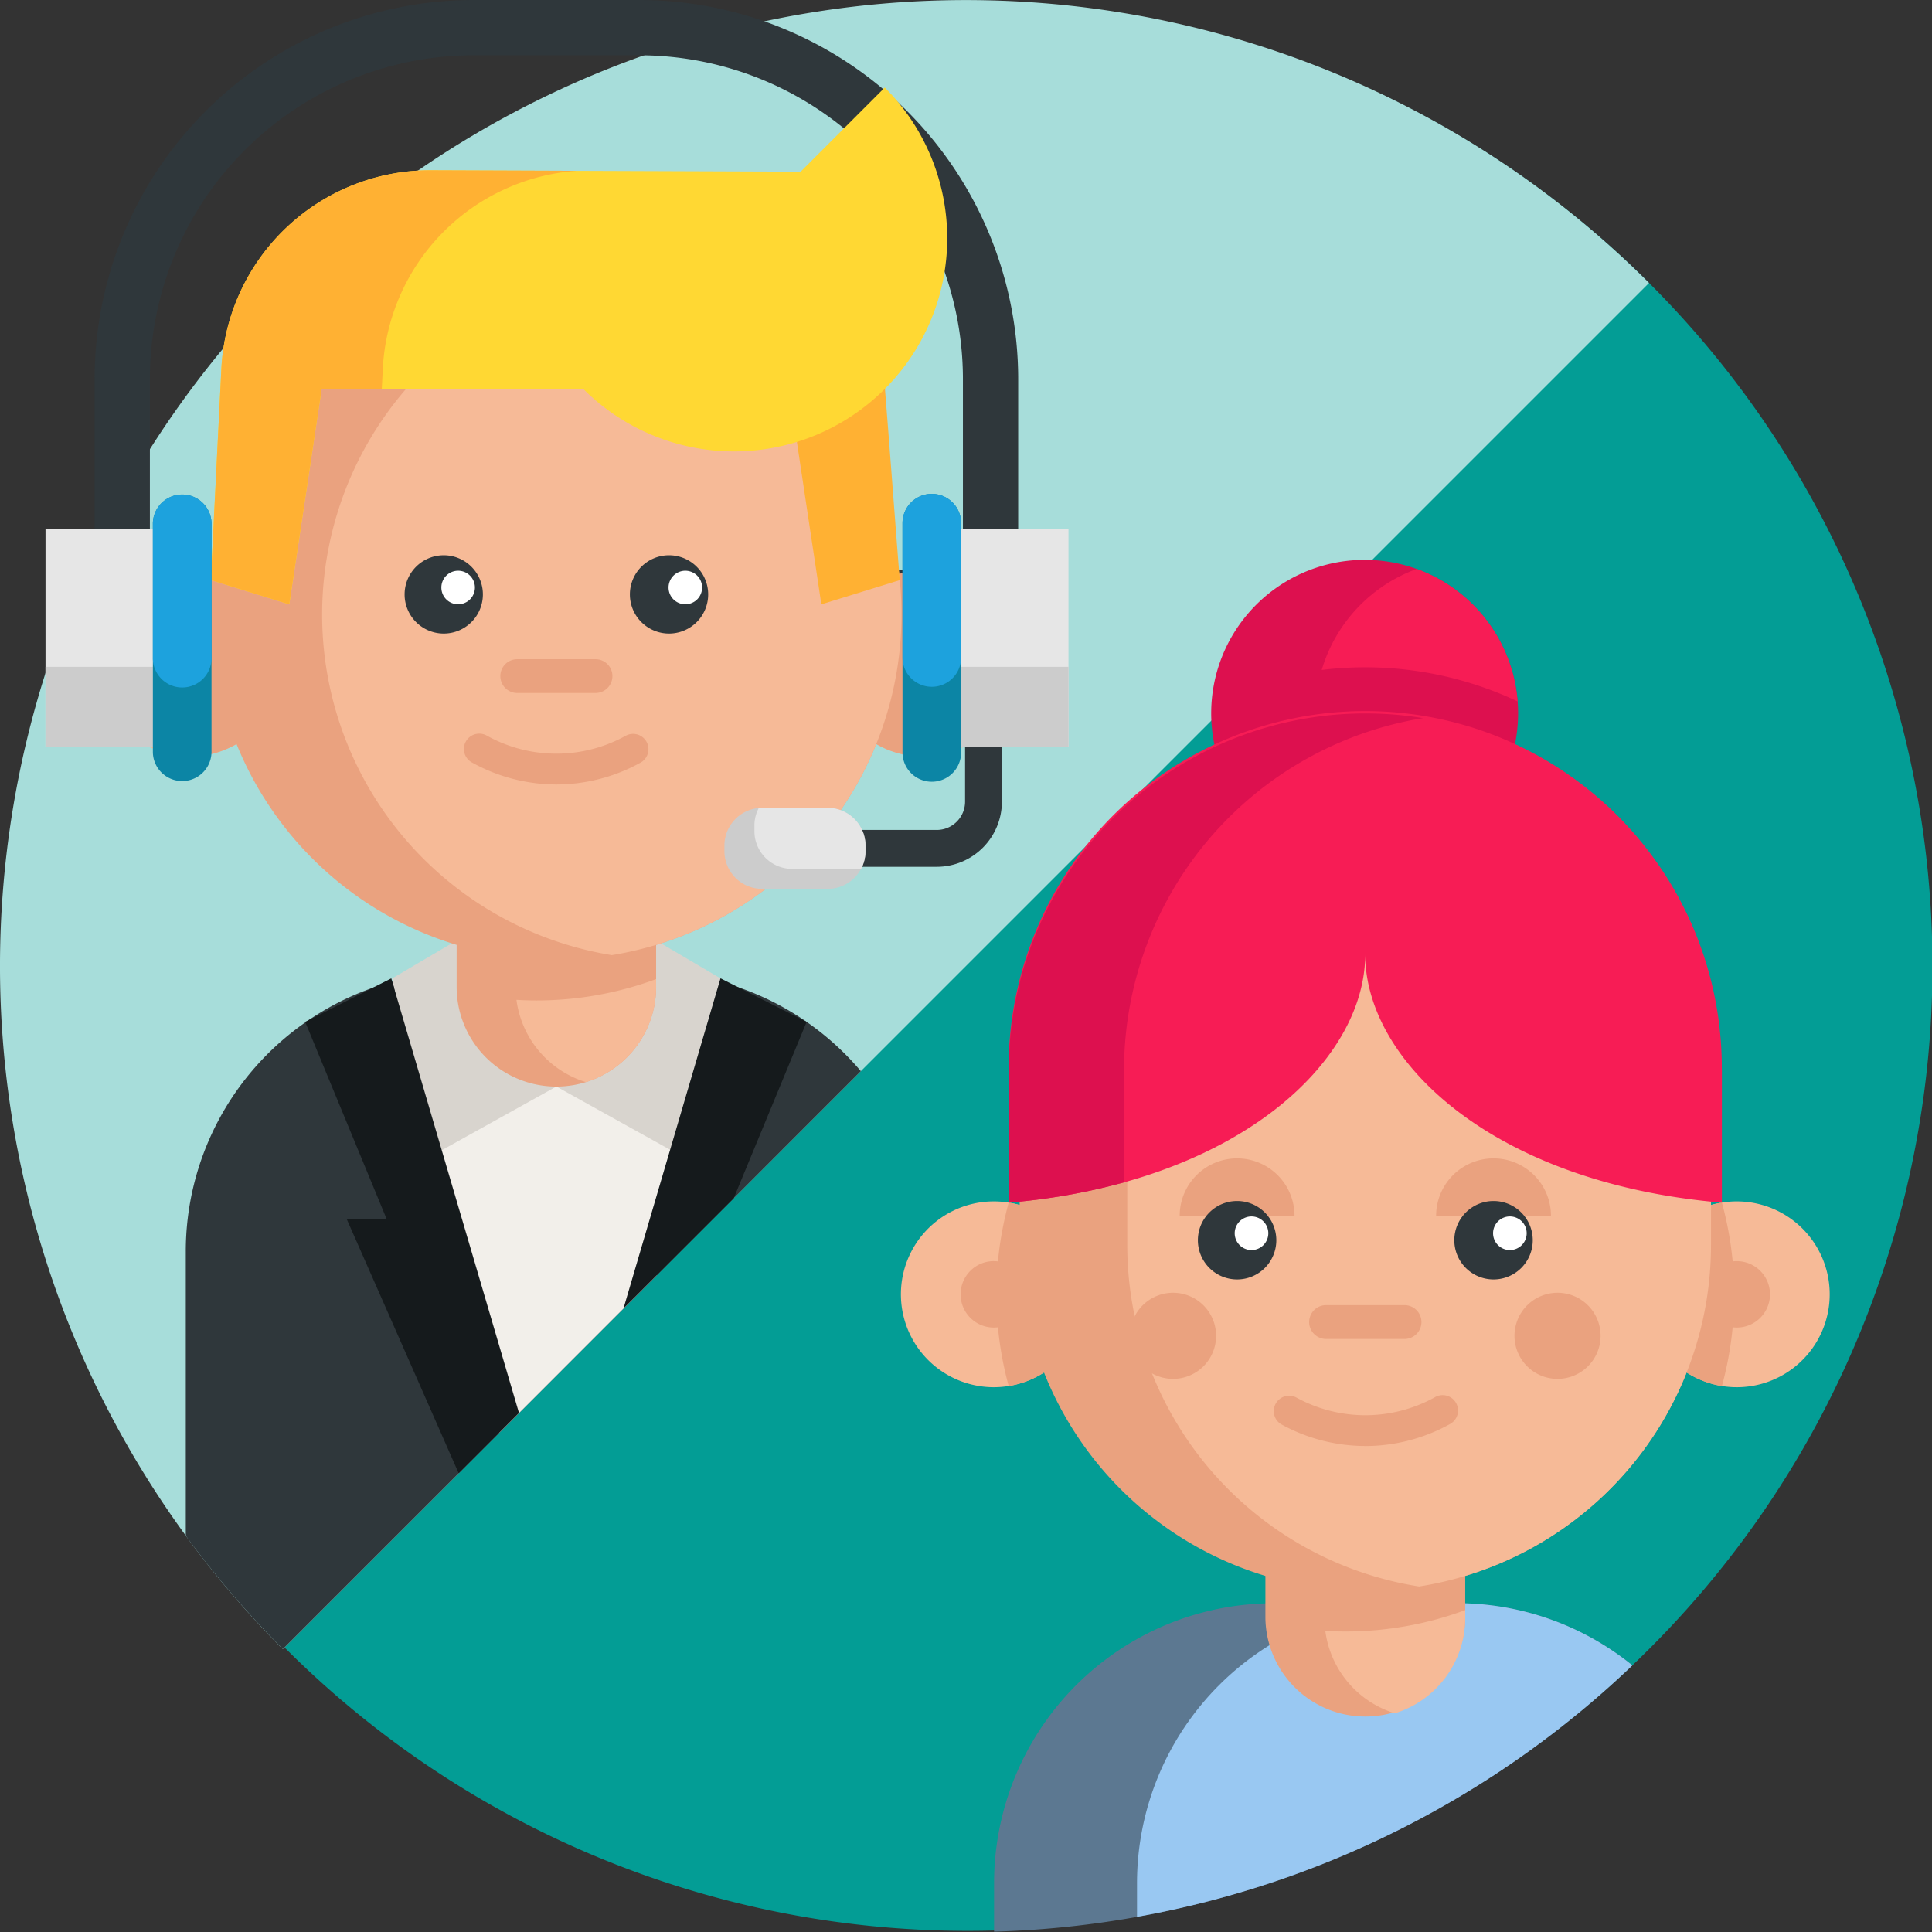 <svg id="Grupo_147872" data-name="Grupo 147872" xmlns="http://www.w3.org/2000/svg" xmlns:xlink="http://www.w3.org/1999/xlink" width="124.041" height="124.04" viewBox="0 0 124.041 124.04">
  <rect x="0" y="0" width="124.041" height="124.04" fill="#333333" stroke="none"/>
  <defs>
    <clipPath id="clip-path">
      <rect id="Rectángulo_39097" data-name="Rectángulo 39097" width="124.041" height="124.04" transform="translate(0 0)" fill="none"/>
    </clipPath>
  </defs>
  <g id="Grupo_147873" data-name="Grupo 147873" clip-path="url(#clip-path)">
    <path id="Trazado_211242" data-name="Trazado 211242" d="M105.875,105.876q-.531.531-1.071,1.043a61.947,61.947,0,1,1,1.071-1.043" fill="#039d95"/>
    <path id="Trazado_211243" data-name="Trazado 211243" d="M105.875,18.166l-50.6,50.6L47.1,76.936,42.161,81.88,32.045,92l-13.88,13.88a62.02,62.02,0,0,1,87.71-87.71" fill="#a7ddda"/>
    <path id="Trazado_211244" data-name="Trazado 211244" d="M65.371,40.155H6.075V24.322A24.349,24.349,0,0,1,30.4,0H41.049A24.35,24.35,0,0,1,65.371,24.322ZM9.623,36.607h52.2V24.322A20.8,20.8,0,0,0,41.049,3.549H30.4A20.8,20.8,0,0,0,9.623,24.322Z" fill="#2f373b"/>
    <path id="Trazado_211245" data-name="Trazado 211245" d="M55.272,68.77,33.322,90.72l-3.871,3.871L18.166,105.876A62.293,62.293,0,0,1,11.928,98.6V80.359a17.926,17.926,0,0,1,7.678-14.72c.074-.051.147-.1.223-.152a17.762,17.762,0,0,1,4.078-2.058c.421-.147.848-.281,1.281-.4.013,0,.026-.007.038-.01q.418-.114.848-.2a17.592,17.592,0,0,1,2.334-.344c.486-.041.975-.061,1.471-.061H41.567a17.913,17.913,0,0,1,3.8.405c.071.013.142.03.213.046.205.048.413.1.615.154a.022.022,0,0,1,.015,0,17.981,17.981,0,0,1,9.058,5.751" fill="#2f373b"/>
    <path id="Trazado_211246" data-name="Trazado 211246" d="M46.26,62.816l-.046.2L42.162,81.88,32.046,92c-.2-.015-.4-.03-.6-.048l-6.22-28.927-.043-.2Z" fill="#f2efea"/>
    <path id="Trazado_211247" data-name="Trazado 211247" d="M35.72,69.759,27.64,74.25,25.182,62.816l5.02-2.957" fill="#d8d4ce"/>
    <path id="Trazado_211248" data-name="Trazado 211248" d="M35.72,69.759,43.8,74.25l2.458-11.434-5.02-2.957" fill="#d8d4ce"/>
    <path id="Trazado_211249" data-name="Trazado 211249" d="M42.125,55.5v7.858a6.4,6.4,0,0,1-12.807,0V55.5Z" fill="#eaa27f"/>
    <path id="Trazado_211250" data-name="Trazado 211250" d="M42.125,62.859v.5a6.4,6.4,0,0,1-4.51,6.116,6.4,6.4,0,0,1-4.457-5.282q.642.039,1.29.039a22.122,22.122,0,0,0,7.677-1.371" fill="#f6ba97"/>
    <path id="Trazado_211251" data-name="Trazado 211251" d="M51.789,65.606,47.105,76.937l-7.076,7.075,6.17-21,.06-.2Z" fill="#151a1c"/>
    <path id="Trazado_211252" data-name="Trazado 211252" d="M33.321,90.72,29.45,94.591l-7.2-16.346h2.565L19.606,65.638l-.013-.033.235-.119,4.079-2.058,1.215-.612.06.2,0,.015Z" fill="#151a1c"/>
    <path id="Trazado_211253" data-name="Trazado 211253" d="M18.156,42.618a5.949,5.949,0,1,1-5-5.879,5.956,5.956,0,0,1,5,5.879" fill="#f6ba97"/>
    <path id="Trazado_211254" data-name="Trazado 211254" d="M18.156,42.618a5.956,5.956,0,0,1-5,5.879,22.27,22.27,0,0,1,0-11.758,5.956,5.956,0,0,1,5,5.879" fill="#eaa27f"/>
    <path id="Trazado_211255" data-name="Trazado 211255" d="M12.2,40.49a2.129,2.129,0,1,1-2.128,2.128A2.128,2.128,0,0,1,12.2,40.49" fill="#eaa27f"/>
    <path id="Trazado_211256" data-name="Trazado 211256" d="M53.287,42.618a5.949,5.949,0,1,0,5-5.879,5.956,5.956,0,0,0-5,5.879" fill="#f6ba97"/>
    <path id="Trazado_211257" data-name="Trazado 211257" d="M53.287,42.618a5.956,5.956,0,0,0,5,5.879,22.27,22.27,0,0,0,0-11.758,5.956,5.956,0,0,0-5,5.879" fill="#eaa27f"/>
    <path id="Trazado_211258" data-name="Trazado 211258" d="M59.242,40.49a2.129,2.129,0,1,1-2.128,2.128,2.128,2.128,0,0,1,2.128-2.128" fill="#eaa27f"/>
    <path id="Trazado_211259" data-name="Trazado 211259" d="M57.879,39.453a22.158,22.158,0,0,1-18.6,21.87,21.916,21.916,0,0,1-3.556.287,22.157,22.157,0,0,1,0-44.314,21.8,21.8,0,0,1,3.556.287,22.158,22.158,0,0,1,18.6,21.87" fill="#eaa27f"/>
    <path id="Trazado_211260" data-name="Trazado 211260" d="M57.879,39.453a22.158,22.158,0,0,1-18.6,21.87,22.158,22.158,0,0,1,0-43.74A22.163,22.163,0,0,1,57.77,37.244c.072.727.109,1.465.109,2.209" fill="#f6ba97"/>
    <path id="Trazado_211261" data-name="Trazado 211261" d="M35.722,50.366a11.2,11.2,0,0,1-5.4-1.4.986.986,0,1,1,.95-1.727,9.194,9.194,0,0,0,8.9,0,.985.985,0,0,1,.949,1.727,11.193,11.193,0,0,1-5.4,1.4" fill="#eaa27f"/>
    <path id="Trazado_211262" data-name="Trazado 211262" d="M57.77,37.244,52.733,38.8l-.368-2.45-.3-1.979-1.413-9.4h-16.8l-5.4-2.5A22.112,22.112,0,0,1,39.22,17.522c8.353,1.344,12.149-4.9,14.639,3.01.195.625,2.226-2.914,2.366-2.267.185.833,1.46,18.111,1.545,18.979" fill="#ffb133"/>
    <path id="Trazado_211263" data-name="Trazado 211263" d="M56.806,5.619A13.686,13.686,0,0,1,37.451,24.974Z" fill="#ffd833"/>
    <path id="Trazado_211264" data-name="Trazado 211264" d="M37.451,24.974h-16.8L18.573,38.8l-5.036-1.559.675-13.551A13.429,13.429,0,0,1,27.676,10.932l24.259.091L55.142,16.8" fill="#ffd833"/>
    <path id="Trazado_211265" data-name="Trazado 211265" d="M37.018,10.967A13.429,13.429,0,0,0,24.576,23.694l-.064,1.281h-3.86L18.571,38.8l-5.036-1.56.677-13.55A13.429,13.429,0,0,1,27.674,10.932Z" fill="#ffb133"/>
    <path id="Trazado_211266" data-name="Trazado 211266" d="M28.49,35.65a2.513,2.513,0,1,1-2.513,2.513A2.513,2.513,0,0,1,28.49,35.65" fill="#2f373b"/>
    <path id="Trazado_211267" data-name="Trazado 211267" d="M42.954,35.65a2.513,2.513,0,1,1-2.513,2.513,2.513,2.513,0,0,1,2.513-2.513" fill="#2f373b"/>
    <path id="Trazado_211268" data-name="Trazado 211268" d="M29.414,36.643a1.077,1.077,0,1,1-1.077,1.077,1.077,1.077,0,0,1,1.077-1.077" fill="#fff"/>
    <path id="Trazado_211269" data-name="Trazado 211269" d="M44,36.643a1.077,1.077,0,1,1-1.077,1.077A1.077,1.077,0,0,1,44,36.643" fill="#fff"/>
    <path id="Trazado_211270" data-name="Trazado 211270" d="M38.235,44.492H33.208a1.084,1.084,0,0,1,0-2.168h5.027a1.084,1.084,0,0,1,0,2.168" fill="#eaa27f"/>
    <path id="Trazado_211271" data-name="Trazado 211271" d="M60.144,55.652H51.038V53.286h9.106a1.819,1.819,0,0,0,1.817-1.816V45.96h2.365v5.51a4.187,4.187,0,0,1-4.182,4.182" fill="#2f373b"/>
    <rect id="Rectángulo_39093" data-name="Rectángulo 39093" width="8.775" height="13.98" transform="translate(2.922 33.959)" fill="#e6e6e6"/>
    <rect id="Rectángulo_39094" data-name="Rectángulo 39094" width="8.775" height="5.126" transform="translate(2.922 42.813)" fill="#ccc"/>
    <path id="Trazado_211272" data-name="Trazado 211272" d="M13.58,33.59V48.308a1.883,1.883,0,0,1-3.765,0V33.59a1.883,1.883,0,0,1,3.765,0" fill="#0c85a5"/>
    <path id="Trazado_211273" data-name="Trazado 211273" d="M13.58,33.59v8.622a1.883,1.883,0,1,1-3.765,0V33.59a1.883,1.883,0,0,1,3.765,0" fill="#1da2dd"/>
    <rect id="Rectángulo_39095" data-name="Rectángulo 39095" width="8.775" height="13.98" transform="translate(59.826 33.959)" fill="#e6e6e6"/>
    <rect id="Rectángulo_39096" data-name="Rectángulo 39096" width="8.775" height="5.126" transform="translate(59.826 42.813)" fill="#ccc"/>
    <path id="Trazado_211274" data-name="Trazado 211274" d="M57.943,33.59V48.308a1.882,1.882,0,0,0,3.765,0V33.59a1.882,1.882,0,0,0-3.765,0" fill="#0c85a5"/>
    <path id="Trazado_211275" data-name="Trazado 211275" d="M57.943,33.59v8.622a1.882,1.882,0,1,0,3.765,0V33.59a1.882,1.882,0,0,0-3.765,0" fill="#1da2dd"/>
    <path id="Trazado_211276" data-name="Trazado 211276" d="M55.566,54.292v.355a2.4,2.4,0,0,1-.28,1.129,2.423,2.423,0,0,1-2.145,1.293H48.933a2.422,2.422,0,0,1-2.423-2.422v-.355a2.426,2.426,0,0,1,2.206-2.415c.071-.006.144-.01.217-.01h4.209a2.425,2.425,0,0,1,2.424,2.425" fill="#ccc"/>
    <path id="Trazado_211277" data-name="Trazado 211277" d="M55.566,54.292v.355a2.4,2.4,0,0,1-.28,1.129c-.071.006-.144.01-.217.01h-4.21a2.424,2.424,0,0,1-2.423-2.422v-.357a2.394,2.394,0,0,1,.28-1.13c.071,0,.144-.009.217-.009h4.209a2.424,2.424,0,0,1,2.424,2.424" fill="#e6e6e6"/>
    <path id="Trazado_211278" data-name="Trazado 211278" d="M97.467,45.806a9.852,9.852,0,1,1-6.505-9.275,9.864,9.864,0,0,1,6.505,9.275" fill="#dd104f"/>
    <path id="Trazado_211279" data-name="Trazado 211279" d="M97.437,45.033a22.974,22.974,0,0,0-12.579-2.02,9.883,9.883,0,0,1,6.1-6.483,9.869,9.869,0,0,1,6.475,8.5" fill="#f71c55"/>
    <path id="Trazado_211280" data-name="Trazado 211280" d="M104.805,106.919a61.861,61.861,0,0,1-40.982,17.1v-3.106a17.971,17.971,0,0,1,9.025-15.594,17.769,17.769,0,0,1,4.739-1.886,17.584,17.584,0,0,1,2.746-.438c.487-.04.975-.061,1.471-.061H93.512a18.018,18.018,0,0,1,4.025.451l.193.046a17.848,17.848,0,0,1,4.738,1.888,17.586,17.586,0,0,1,2.337,1.6" fill="#5c7891"/>
    <path id="Trazado_211281" data-name="Trazado 211281" d="M104.805,106.919A61.68,61.68,0,0,1,73,123.067v-2.159a17.982,17.982,0,0,1,17.983-17.979h2.524a17.9,17.9,0,0,1,11.293,3.99" fill="#99c8f2"/>
    <path id="Trazado_211282" data-name="Trazado 211282" d="M94.072,96v7.872a6.415,6.415,0,0,1-12.829,0V96Z" fill="#eaa27f"/>
    <path id="Trazado_211283" data-name="Trazado 211283" d="M94.072,103.378v.5A6.413,6.413,0,0,1,89.553,110a6.41,6.41,0,0,1-4.464-5.292q.644.039,1.292.039a22.148,22.148,0,0,0,7.691-1.373" fill="#f6ba97"/>
    <path id="Trazado_211284" data-name="Trazado 211284" d="M69.771,83.1a5.965,5.965,0,1,1-5.01-5.889,5.966,5.966,0,0,1,5.01,5.889" fill="#f6ba97"/>
    <path id="Trazado_211285" data-name="Trazado 211285" d="M69.771,83.1a5.966,5.966,0,0,1-5.01,5.889,22.317,22.317,0,0,1,0-11.778,5.965,5.965,0,0,1,5.01,5.889" fill="#eaa27f"/>
    <path id="Trazado_211286" data-name="Trazado 211286" d="M63.806,80.97A2.132,2.132,0,1,1,61.674,83.1a2.133,2.133,0,0,1,2.132-2.132" fill="#eaa27f"/>
    <path id="Trazado_211287" data-name="Trazado 211287" d="M105.543,83.1a5.965,5.965,0,1,0,5.01-5.889,5.966,5.966,0,0,0-5.01,5.889" fill="#f6ba97"/>
    <path id="Trazado_211288" data-name="Trazado 211288" d="M105.543,83.1a5.966,5.966,0,0,0,5.01,5.889,22.317,22.317,0,0,0,0-11.778,5.965,5.965,0,0,0-5.01,5.889" fill="#eaa27f"/>
    <path id="Trazado_211289" data-name="Trazado 211289" d="M111.508,80.97a2.132,2.132,0,1,1-2.132,2.132,2.133,2.133,0,0,1,2.132-2.132" fill="#eaa27f"/>
    <path id="Trazado_211290" data-name="Trazado 211290" d="M109.852,71.481v8.452A22.194,22.194,0,0,1,91.219,101.84l-.109.018a21.946,21.946,0,0,1-3.454.268A22.193,22.193,0,0,1,65.463,79.933V71.481a22.183,22.183,0,0,1,22.193-22.2h0a22.182,22.182,0,0,1,22.193,22.2" fill="#eaa27f"/>
    <path id="Trazado_211291" data-name="Trazado 211291" d="M109.852,71.481v8.452A22.194,22.194,0,0,1,91.219,101.84l-.109.018A22.2,22.2,0,0,1,72.374,79.933V71.481a22.2,22.2,0,0,1,18.74-21.927,22.2,22.2,0,0,1,18.738,21.927" fill="#f6ba97"/>
    <path id="Trazado_211292" data-name="Trazado 211292" d="M100,83a2.764,2.764,0,1,1-2.765,2.765A2.765,2.765,0,0,1,100,83" fill="#eaa27f"/>
    <path id="Trazado_211293" data-name="Trazado 211293" d="M75.315,83A2.764,2.764,0,1,1,72.55,85.76,2.765,2.765,0,0,1,75.315,83" fill="#eaa27f"/>
    <path id="Trazado_211294" data-name="Trazado 211294" d="M99.576,78.058a3.686,3.686,0,0,0-7.372,0" fill="#eaa27f"/>
    <path id="Trazado_211295" data-name="Trazado 211295" d="M83.112,78.058a3.686,3.686,0,0,0-7.372,0" fill="#eaa27f"/>
    <path id="Trazado_211296" data-name="Trazado 211296" d="M79.426,77.109a2.518,2.518,0,1,1-2.518,2.518,2.518,2.518,0,0,1,2.518-2.518" fill="#2f373b"/>
    <path id="Trazado_211297" data-name="Trazado 211297" d="M95.89,77.109a2.518,2.518,0,1,1-2.518,2.518,2.518,2.518,0,0,1,2.518-2.518" fill="#2f373b"/>
    <path id="Trazado_211298" data-name="Trazado 211298" d="M90.175,85.967H85.139a1.086,1.086,0,0,1,0-2.172h5.036a1.086,1.086,0,0,1,0,2.172" fill="#eaa27f"/>
    <path id="Trazado_211299" data-name="Trazado 211299" d="M87.658,92.838a11.219,11.219,0,0,1-5.411-1.4A.988.988,0,0,1,83.2,89.71a9.212,9.212,0,0,0,8.92,0,.988.988,0,1,1,.951,1.731,11.222,11.222,0,0,1-5.411,1.4" fill="#eaa27f"/>
    <path id="Trazado_211300" data-name="Trazado 211300" d="M80.351,78.1a1.079,1.079,0,1,1-1.079,1.079A1.079,1.079,0,0,1,80.351,78.1" fill="#fff"/>
    <path id="Trazado_211301" data-name="Trazado 211301" d="M110.551,68.7v8.514c-14.623-1.24-22.9-9.029-22.9-15.94,0,6.911-8.272,14.7-22.894,15.94V68.7a22.895,22.895,0,1,1,45.789,0" fill="#f71c55"/>
    <path id="Trazado_211302" data-name="Trazado 211302" d="M91.359,46.106A22.9,22.9,0,0,0,72.167,68.7v7.212a40.354,40.354,0,0,1-7.4,1.3V68.7a22.9,22.9,0,0,1,26.6-22.594" fill="#dd104f"/>
    <path id="Trazado_211303" data-name="Trazado 211303" d="M96.939,78.1a1.079,1.079,0,1,1-1.079,1.079A1.079,1.079,0,0,1,96.939,78.1" fill="#fff"/>
  </g>
</svg>
